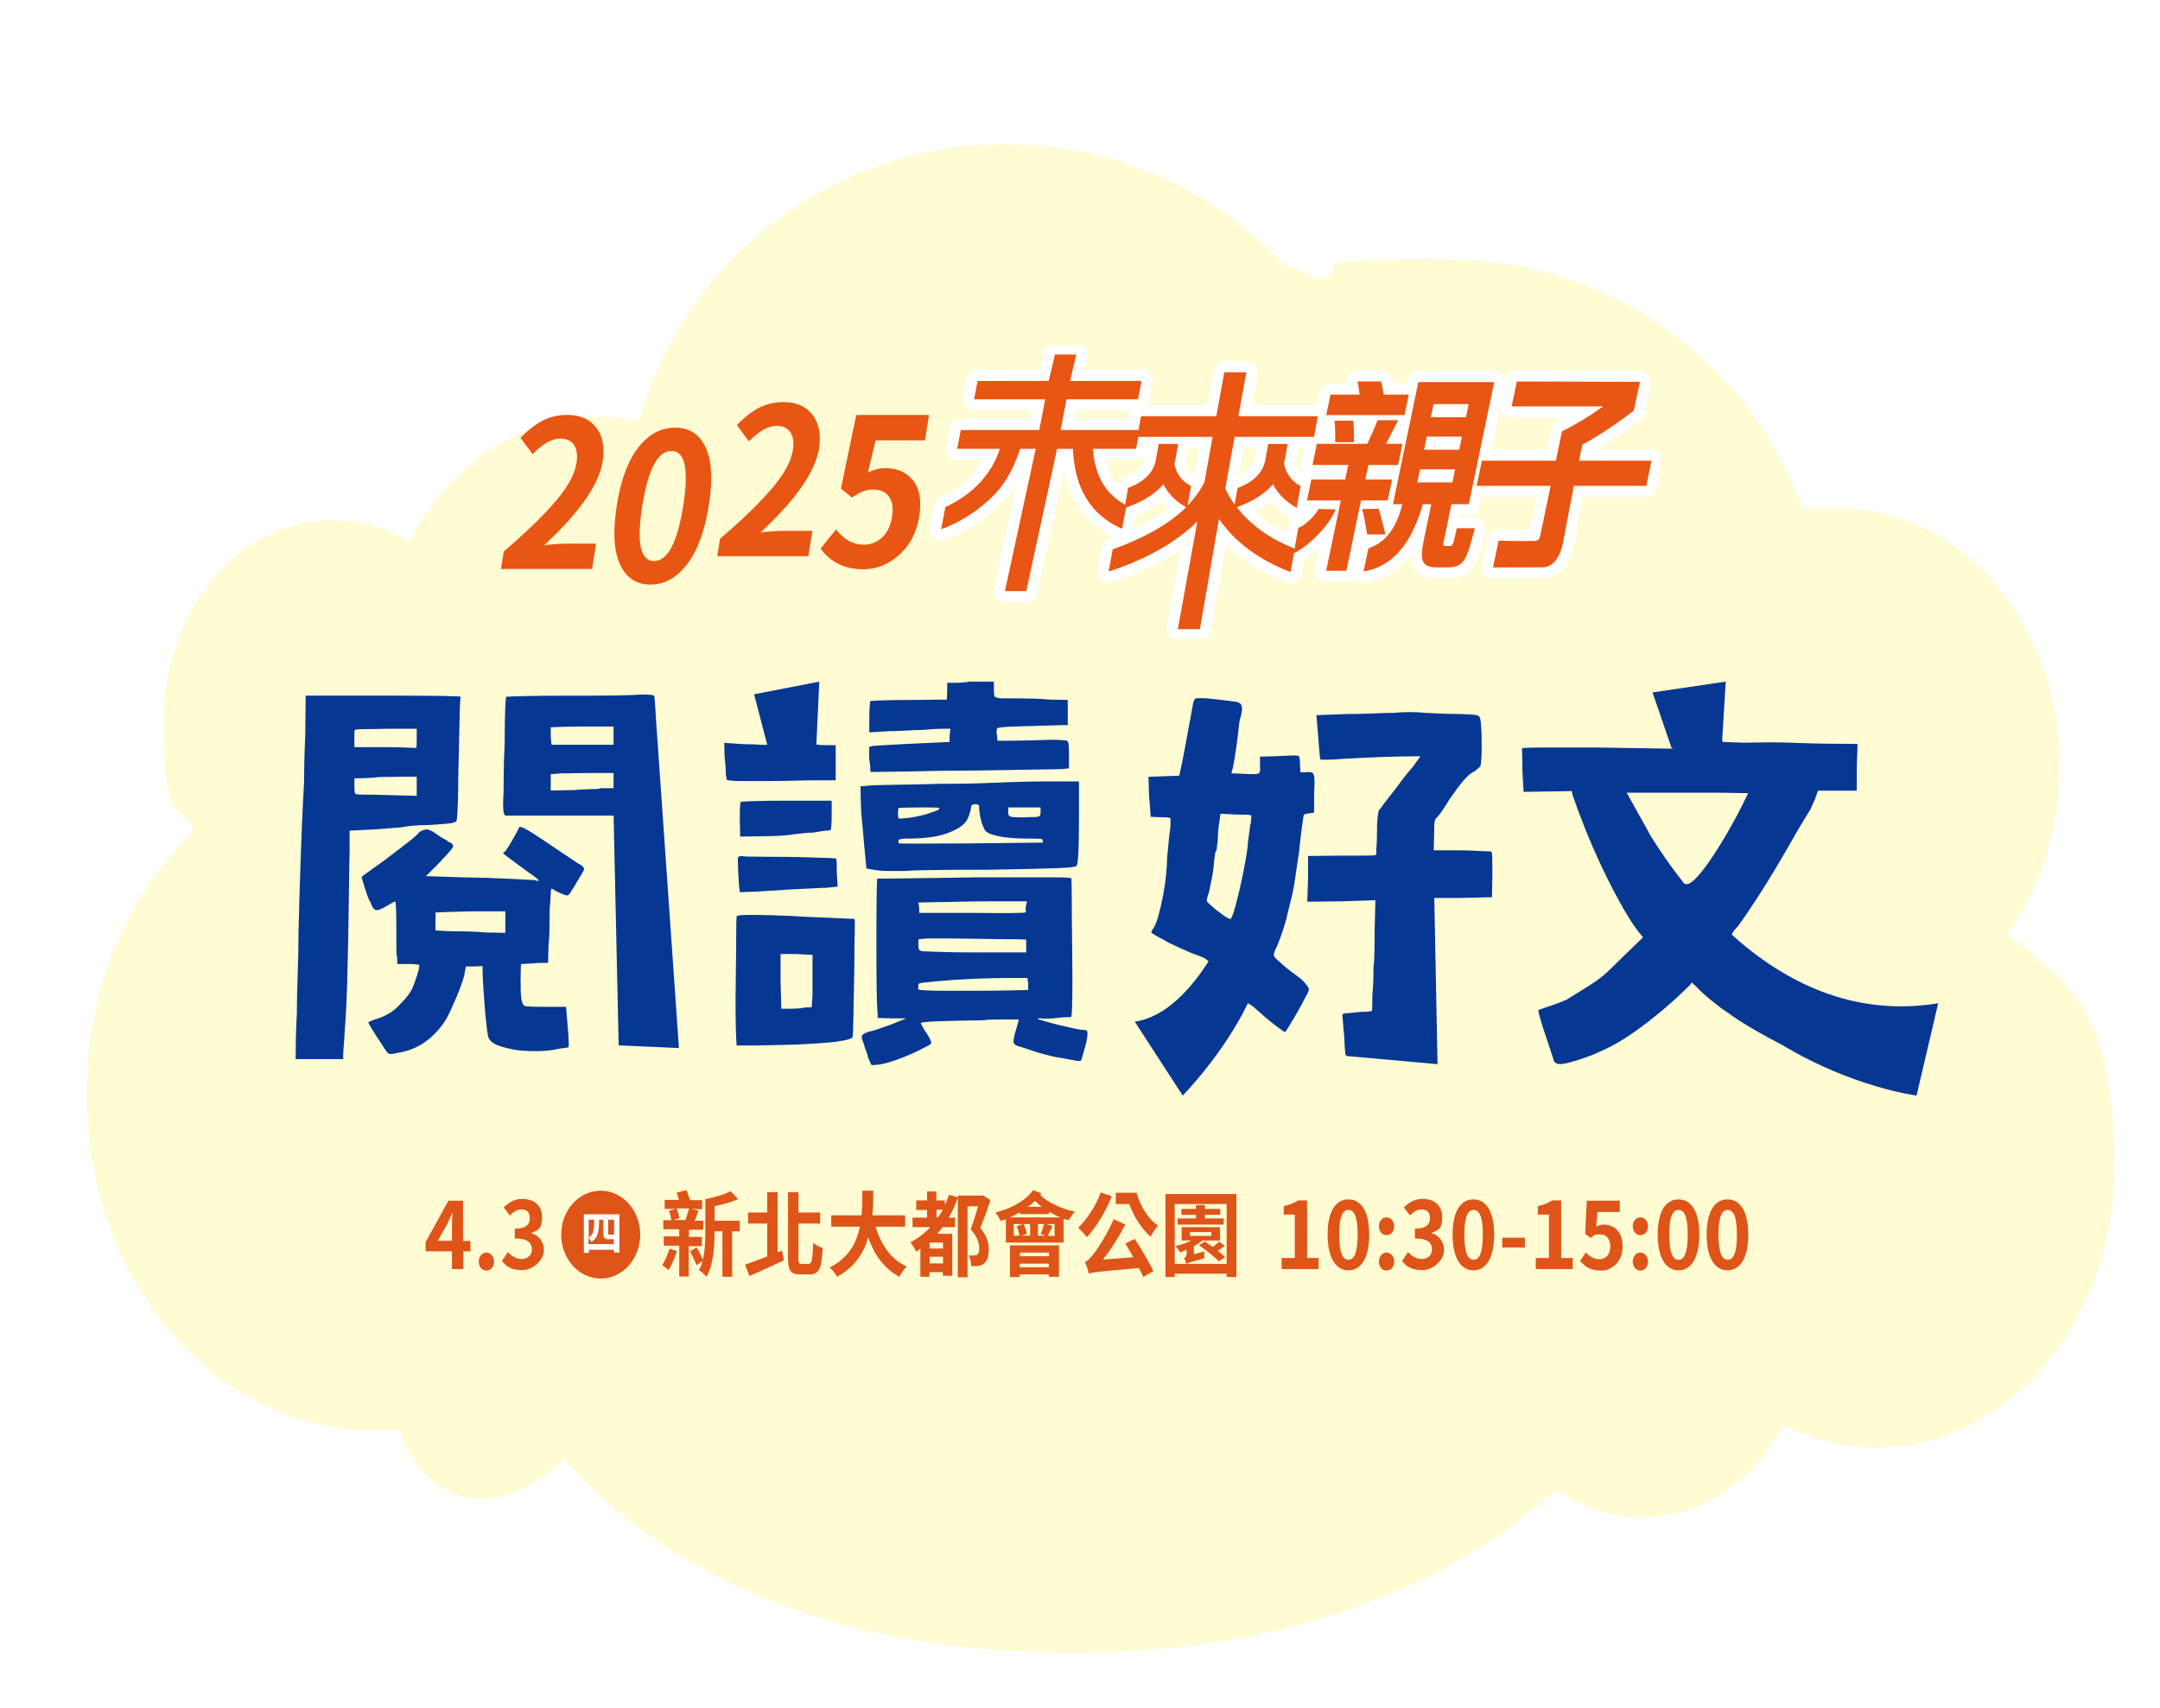 <svg width="789" height="624" viewBox="0 0 789 624" fill="none" xmlns="http://www.w3.org/2000/svg">
<g filter="url(#filter0_d_747_2828)">
<path d="M722.221 324.466C734.172 308.016 741.394 286.594 741.394 263.272C741.394 211.217 705.543 169.032 661.286 169.032C617.03 169.032 652.356 169.471 648.022 170.348C629.309 116.612 577.764 78.009 517.091 78.009C456.419 78.009 485.574 80.714 471.259 85.686C466.925 83.566 462.395 81.665 457.798 79.837C432.518 52.859 396.404 36.044 356.284 36.044C292.263 36.044 238.42 79.033 222.595 137.375C217.605 136.279 212.483 135.621 207.296 135.621C178.142 135.621 152.665 153.971 138.613 181.315C130.208 176.197 120.622 173.346 110.51 173.346C76.628 173.346 49.115 205.661 49.115 245.579C49.115 285.498 52.924 274.165 59.424 285.571V287.472C35.851 309.99 20.749 344.352 20.749 382.881C20.749 450.655 67.435 505.634 125.021 505.634C182.607 505.634 131.653 505.415 134.936 505.049C138.416 515.431 144.26 523.546 152.337 527.786C165.535 534.732 181.425 529.541 194.951 516.016C200.992 522.888 208.412 530.199 217.408 537.437C235.728 552.132 257.331 563.83 281.495 572.018C310.649 581.962 343.808 587.006 380.12 587.006C416.431 587.006 449.787 581.962 479.401 572.092C503.893 563.903 525.956 552.425 544.998 537.876C549.529 534.44 553.665 530.93 557.474 527.494C566.601 533.855 577.304 537.583 588.729 537.583C610.595 537.583 629.768 524.131 640.668 503.879C651.109 509.07 662.534 511.995 674.616 511.995C722.549 511.995 761.356 466.3 761.356 409.932C761.356 353.564 745.794 342.816 722.221 324.612V324.466Z" fill="#FFFBD2"/>
</g>
<path d="M171.922 457.112H169.222V463.59H165.087V457.112H155.469V453.732L163.822 438.618H169.137V453.357H171.837V457.112H171.922ZM165.087 453.263V448.194C165.087 446.785 165.172 444.438 165.256 443.03H165.172C164.666 444.345 163.991 445.753 163.4 447.067L159.941 453.263H165.172H165.087Z" fill="#DE5419"/>
<path d="M174.875 460.867C174.875 459.084 176.056 457.582 177.659 457.582C179.262 457.582 180.444 458.99 180.444 460.867C180.444 462.745 179.262 464.153 177.659 464.153C176.056 464.153 174.875 462.745 174.875 460.867Z" fill="#DE5419"/>
<path d="M183.396 460.586L185.506 457.394C186.856 458.802 188.459 459.928 190.484 459.928C192.509 459.928 194.281 458.708 194.281 456.455C194.281 454.202 193.015 452.418 188.037 452.418V448.851C192.171 448.851 193.521 447.255 193.521 445.002C193.521 442.749 192.424 441.904 190.484 441.81C188.881 441.81 187.531 442.655 186.265 444.063L183.987 441.059C185.928 439.181 188.121 437.961 190.737 437.961C195.124 437.961 197.993 440.308 197.993 444.626C197.993 448.945 196.643 449.32 194.196 450.353V450.541C196.727 451.292 198.668 453.451 198.668 456.737C198.668 460.022 195.04 463.965 190.737 463.965C186.434 463.965 184.746 462.463 183.228 460.492L183.396 460.586Z" fill="#DE5419"/>
<path d="M247.268 457.018C246.509 459.459 245.243 462.275 244.231 463.965C243.724 463.496 242.543 462.557 241.868 462.182C242.881 460.586 243.893 458.333 244.568 456.173L247.352 457.018H247.268ZM251.571 455.047V466.312H248.112V455.047H242.459V451.667H248.112V449.038H242.29V445.753H245.243C245.074 444.72 244.737 443.312 244.399 442.279L246.931 441.622H242.796V438.336H248.027C247.774 437.397 247.437 436.459 247.099 435.708L250.727 434.769C251.149 435.895 251.74 437.304 252.077 438.43H256.465V441.716H252.668L255.115 442.279C254.693 443.593 254.187 444.908 253.765 445.94H256.887V449.226H251.656V451.855H256.38V455.234H251.656L251.571 455.047ZM247.184 441.528C247.606 442.655 248.027 444.063 248.196 445.002L246.002 445.659H250.39C250.812 444.438 251.402 442.749 251.656 441.434H247.184V441.528ZM270.302 449.789H267.433V466.406H263.89V449.789H261.021V450.165C261.021 455.141 260.599 462.088 258.068 466.406C257.477 465.655 256.043 464.435 255.284 463.965C255.874 463.026 256.296 461.9 256.634 460.68L254.44 462.182C253.934 460.867 252.921 458.708 252.077 457.112L254.44 455.704C255.284 457.018 256.212 458.896 256.718 460.116C257.562 456.83 257.646 453.169 257.646 450.071V438.055C260.937 437.397 264.649 436.365 266.843 435.144L269.627 438.055C267.096 439.181 263.974 440.026 261.021 440.589V445.94H270.218V449.696L270.302 449.789Z" fill="#DE5419"/>
<path d="M285.658 456.83L286.333 460.398C282.03 462.463 277.389 464.528 273.761 466.124L272.158 461.994C274.268 461.243 277.136 460.21 280.258 458.99V446.973H273.255V442.936H280.258V435.52H284.055V457.488L285.742 456.83H285.658ZM295.53 461.618C296.627 461.618 296.795 460.022 297.049 454.014C297.892 454.765 299.495 455.61 300.508 455.892C300.17 462.933 299.327 465.561 295.867 465.561H292.239C288.864 465.561 287.852 464.153 287.852 459.459V435.52H291.649V442.936H299.58V446.973H291.649V459.553C291.649 461.337 291.817 461.712 292.83 461.712H295.53V461.618Z" fill="#DE5419"/>
<path d="M319.829 448.194C321.854 454.765 325.483 460.116 331.22 462.651C330.292 463.496 329.111 465.28 328.52 466.406C323.036 463.496 319.492 458.614 317.13 452.043C315.526 457.675 312.236 462.933 305.739 466.406C305.148 465.28 304.136 463.871 303.039 463.026C310.042 459.553 312.911 453.92 314.092 448.1H303.63V443.969H314.683C315.02 440.777 314.936 437.679 315.02 434.957H318.986C318.986 437.773 318.986 440.871 318.648 443.969H330.629V448.1H319.914L319.829 448.194Z" fill="#DE5419"/>
<path d="M361.763 438.524C360.666 441.81 359.316 445.565 358.05 448.569C360.666 451.573 361.172 454.296 361.172 456.455C361.172 458.614 360.666 460.68 359.485 461.524C358.978 461.994 358.219 462.276 357.375 462.463C356.7 462.557 355.688 462.557 354.76 462.463C354.76 461.337 354.422 459.647 353.832 458.614C354.591 458.614 355.182 458.708 355.772 458.614C356.194 458.614 356.7 458.52 356.953 458.333C357.544 457.957 357.713 457.112 357.713 456.079C357.713 454.202 357.038 451.761 354.591 449.132C355.435 446.692 356.532 443.312 357.291 440.683H353.41V466.594H349.866V437.585C348.938 440.12 347.925 442.561 346.575 444.814H348.854V448.288H344.297C343.622 449.132 343.032 449.977 342.357 450.728H347.841V466.031H344.382V464.716H339.488V466.406H336.197V456.173C335.691 456.549 335.185 456.924 334.679 457.206C334.257 456.361 333.244 454.671 332.569 453.826C335.269 452.418 337.716 450.541 339.825 448.288H333.329V444.814H338.644V441.998H334.679V438.524H338.644V435.238H342.019V438.524H345.141V440.214C345.732 438.993 346.154 437.773 346.66 436.459L349.866 437.398V436.74H359.147C359.147 436.646 361.763 438.43 361.763 438.43V438.524ZM344.466 453.92H339.572V456.079H344.466V453.92ZM344.466 461.524V459.084H339.572V461.524H344.466ZM342.694 444.72C343.285 443.875 343.791 442.936 344.382 441.904H342.104V444.72H342.694Z" fill="#DE5419"/>
<path d="M380.41 435.895C380.241 436.083 380.072 436.365 379.988 436.553C382.772 439.275 387.75 441.622 392.644 442.655C391.884 443.406 390.872 444.814 390.366 445.753C389.775 445.565 389.1 445.377 388.509 445.189V453.92H367.416V445.377C366.741 445.659 366.15 445.847 365.56 446.034C365.222 445.283 364.21 443.687 363.619 442.936C369.188 441.528 374.588 438.712 377.372 434.769L380.578 435.989L380.41 435.895ZM387.328 444.72C385.894 444.157 384.544 443.406 383.194 442.655V443.5H372.563V442.842C371.382 443.5 370.2 444.157 368.85 444.72H387.328ZM368.935 454.953H386.822V466.406H383.11V465.561H372.478V466.5H368.935V454.953ZM372.394 451.385C372.225 450.353 371.888 448.945 371.382 447.912L373.744 447.161H370.285V451.385H372.394ZM372.563 457.581V458.896H383.194V457.581H372.563ZM383.11 462.933V461.618H372.478V462.933H383.11ZM376.275 447.161H373.913C374.419 448.287 374.925 449.789 375.094 450.728L373.153 451.385H376.275V447.161ZM380.578 440.871C379.65 440.12 378.806 439.463 378.047 438.712C377.288 439.463 376.36 440.214 375.432 440.871H380.578ZM379.144 447.161V451.385H382.013L380.156 450.822C380.578 449.789 381.085 448.287 381.338 447.161H379.144ZM385.219 447.161H382.097L384.46 447.818C383.869 449.132 383.278 450.447 382.772 451.479H385.219V447.255V447.161Z" fill="#DE5419"/>
<path d="M406.059 437.116C403.866 442.655 400.322 448.381 397.031 451.949C396.356 451.104 394.753 449.32 393.825 448.475C397.031 445.471 400.238 440.589 402.094 435.614L406.144 437.022L406.059 437.116ZM414.581 452.7C417.028 456.455 419.812 461.243 421.331 464.341L417.619 466.5C417.197 465.561 416.691 464.435 416.016 463.214C401.334 464.529 399.225 464.716 397.791 465.28C397.538 464.435 396.863 462.182 396.272 460.961C397.285 460.68 398.128 459.741 399.31 458.239C400.575 456.831 404.372 451.01 406.819 445.377L411.037 447.349C408.675 451.949 405.806 456.455 402.853 460.116L413.991 459.271C412.978 457.582 412.05 455.798 411.037 454.296L414.581 452.512V452.7ZM415.172 435.708C416.437 440.402 419.222 445.189 423.019 447.724C422.175 448.569 420.909 450.541 420.319 451.761C416.859 448.851 414.159 444.251 412.472 439.838H407.578V435.708H415.256H415.172Z" fill="#DE5419"/>
<path d="M451.622 436.177V466.5H448.078V465.28H429.094V466.5H425.719V436.177H451.622ZM448.078 461.712V439.838H429.094V461.712H448.078ZM439.894 457.206C439.809 457.957 439.894 459.084 439.894 459.647C434.747 461.055 433.819 461.431 433.312 461.712C433.228 461.149 432.806 460.022 432.469 459.647C432.891 459.365 433.481 459.084 433.481 457.769V456.549C432.637 456.924 431.878 457.206 431.119 457.488C430.781 456.924 429.937 455.798 429.347 455.235C431.287 454.765 433.397 454.108 435.084 453.169H431.625V448.287H445.631V453.169H439.134C438.29 453.92 437.194 454.671 436.097 455.235V458.145L439.894 457.206ZM446.981 447.349H430.106V445.096H436.856V443.781H431.541V441.622H436.856V440.214H440.147V441.622H445.715V443.781H440.147V445.096H446.981V447.349ZM434.662 451.479H442.509V450.071H434.662V451.479ZM447.319 455.141C446.559 455.798 445.631 456.361 444.787 456.924C445.884 457.769 446.812 458.52 447.487 459.271L445.209 460.773C443.69 459.177 440.484 456.643 437.953 454.859L440.147 453.545C440.99 454.108 442.003 454.859 443.015 455.516C443.859 454.859 444.787 454.202 445.294 453.545L447.403 455.141H447.319Z" fill="#DE5419"/>
<path d="M468.159 459.553H472.969V443.687H468.919V440.589C471.197 440.12 472.715 439.463 474.15 438.524H477.44V459.553H481.659V463.59H468.159V459.553Z" fill="#DE5419"/>
<path d="M484.949 451.01C484.949 442.373 487.987 438.148 492.543 438.148C497.099 438.148 500.137 442.373 500.137 451.01C500.137 459.647 497.099 464.059 492.543 464.059C487.987 464.059 484.949 459.553 484.949 451.01ZM495.918 451.01C495.918 443.969 494.483 441.997 492.543 441.997C490.602 441.997 489.168 444.063 489.168 451.01C489.168 457.957 490.602 460.21 492.543 460.21C494.483 460.21 495.918 458.051 495.918 451.01Z" fill="#DE5419"/>
<path d="M503.681 448.006C503.681 446.128 504.862 444.72 506.465 444.72C508.068 444.72 509.249 446.128 509.249 448.006C509.249 449.883 508.068 451.198 506.465 451.198C504.862 451.198 503.681 449.789 503.681 448.006ZM503.681 460.867C503.681 459.084 504.862 457.581 506.465 457.581C508.068 457.581 509.249 458.99 509.249 460.867C509.249 462.745 508.068 464.153 506.465 464.153C504.862 464.153 503.681 462.745 503.681 460.867Z" fill="#DE5419"/>
<path d="M512.202 460.586L514.311 457.394C515.661 458.802 517.264 459.928 519.289 459.928C521.314 459.928 523.086 458.708 523.086 456.455C523.086 454.202 521.821 452.418 516.843 452.418V448.851C520.977 448.851 522.327 447.255 522.327 445.002C522.327 442.749 521.23 441.904 519.289 441.81C517.686 441.81 516.336 442.655 515.071 444.063L512.793 441.059C514.733 439.181 516.927 437.961 519.543 437.961C523.93 437.961 526.799 440.308 526.799 444.626C526.799 448.945 525.449 449.32 523.002 450.353V450.541C525.533 451.292 527.474 453.451 527.474 456.737C527.474 460.022 523.846 463.965 519.543 463.965C515.239 463.965 513.552 462.463 512.033 460.492L512.202 460.586Z" fill="#DE5419"/>
<path d="M530.596 451.01C530.596 442.373 533.633 438.148 538.189 438.148C542.746 438.148 545.783 442.373 545.783 451.01C545.783 459.647 542.746 464.059 538.189 464.059C533.633 464.059 530.596 459.553 530.596 451.01ZM541.649 451.01C541.649 443.969 540.214 441.997 538.274 441.997C536.333 441.997 534.899 444.063 534.899 451.01C534.899 457.957 536.333 460.21 538.274 460.21C540.214 460.21 541.649 458.051 541.649 451.01Z" fill="#DE5419"/>
<path d="M548.736 452.136H557.005V455.704H548.736V452.136Z" fill="#DE5419"/>
<path d="M560.971 459.553H565.78V443.687H561.73V440.589C564.008 440.12 565.527 439.463 566.961 438.524H570.252V459.553H574.471V463.59H560.971V459.553Z" fill="#DE5419"/>
<path d="M577.17 460.68L579.279 457.488C580.545 458.896 582.148 460.022 584.257 460.022C586.367 460.022 588.223 458.333 588.223 455.422C588.223 452.512 586.704 450.916 584.426 450.916C582.148 450.916 582.317 451.292 581.051 452.23L579.026 450.728L579.617 438.618H591.682V442.749H583.498L583.076 448.1C583.92 447.63 584.764 447.349 585.776 447.349C589.573 447.349 592.695 449.883 592.695 455.328C592.695 460.773 588.982 464.153 584.848 464.153C580.714 464.153 578.942 462.557 577.254 460.773L577.17 460.68Z" fill="#DE5419"/>
<path d="M596.407 448.006C596.407 446.128 597.588 444.72 599.192 444.72C600.795 444.72 601.976 446.128 601.976 448.006C601.976 449.883 600.795 451.198 599.192 451.198C597.588 451.198 596.407 449.789 596.407 448.006ZM596.407 460.867C596.407 459.084 597.588 457.581 599.192 457.581C600.795 457.581 601.976 458.99 601.976 460.867C601.976 462.745 600.795 464.153 599.192 464.153C597.588 464.153 596.407 462.745 596.407 460.867Z" fill="#DE5419"/>
<path d="M605.52 451.01C605.52 442.373 608.557 438.148 613.113 438.148C617.669 438.148 620.707 442.373 620.707 451.01C620.707 459.647 617.669 464.059 613.113 464.059C608.557 464.059 605.52 459.553 605.52 451.01ZM616.488 451.01C616.488 443.969 615.054 441.997 613.113 441.997C611.173 441.997 609.738 444.063 609.738 451.01C609.738 457.957 611.173 460.21 613.113 460.21C615.054 460.21 616.488 458.051 616.488 451.01Z" fill="#DE5419"/>
<path d="M623.407 451.01C623.407 442.373 626.445 438.148 631.001 438.148C635.557 438.148 638.595 442.373 638.595 451.01C638.595 459.647 635.557 464.059 631.001 464.059C626.445 464.059 623.407 459.553 623.407 451.01ZM634.46 451.01C634.46 443.969 633.026 441.997 631.085 441.997C629.145 441.997 627.71 444.063 627.71 451.01C627.71 457.957 629.145 460.21 631.085 460.21C633.026 460.21 634.46 458.051 634.46 451.01Z" fill="#DE5419"/>
<path d="M219.424 467.063C227.392 467.063 233.852 459.876 233.852 451.01C233.852 442.144 227.392 434.957 219.424 434.957C211.456 434.957 204.996 442.144 204.996 451.01C204.996 459.876 211.456 467.063 219.424 467.063Z" fill="#DE5419"/>
<path d="M226.258 443.594V457.582H224.318V456.549H215.121V457.675H213.265V443.594H226.343H226.258ZM224.233 454.577V452.7C223.98 452.7 223.727 452.7 223.474 452.7H222.124C220.69 452.7 220.352 451.855 220.352 450.071V445.565H218.833C218.833 449.79 218.411 452.324 215.965 453.732C215.796 453.263 215.29 452.512 214.952 452.137V454.484H224.149L224.233 454.577ZM215.037 445.565V452.137C216.893 450.916 217.061 449.039 217.061 445.565H215.037ZM224.233 445.565H222.124V450.165C222.124 450.728 222.124 451.01 222.461 451.01H223.474C223.727 451.01 224.065 451.01 224.318 451.01V445.659L224.233 445.565Z" fill="white"/>
<g clip-path="url(#clip0_747_2828)">
<path d="M182.988 207.832L183.996 201.485C192.33 194.322 198.687 188.148 203.065 182.98C207.444 177.803 209.948 173.203 210.585 169.172C211.037 166.337 210.733 164.136 209.688 162.57C208.636 161.003 206.932 160.22 204.562 160.22C201.613 160.22 198.272 162.108 194.538 165.892L190.115 159.924C192.99 157.039 195.738 154.92 198.368 153.576C200.998 152.233 203.939 151.565 207.207 151.565C211.903 151.565 215.437 153.123 217.801 156.231C220.171 159.338 220.949 163.46 220.134 168.587C218.801 176.995 211.681 187.2 198.783 199.185C202.154 198.79 204.895 198.592 206.992 198.592H217.727L216.26 207.849H182.988V207.832Z" fill="#E95513"/>
<path d="M251.02 206.077C247.235 211.056 242.752 213.537 237.559 213.537C232.366 213.537 228.662 211.047 226.432 206.077C224.202 201.098 223.824 193.959 225.298 184.653C226.772 175.347 229.388 168.282 233.151 163.46C236.915 158.638 241.397 156.223 246.605 156.223C251.813 156.223 255.532 158.638 257.769 163.46C259.999 168.282 260.377 175.355 258.903 184.653C257.429 193.951 254.799 201.098 251.013 206.077H251.02ZM234.596 184.843C232.469 198.254 233.899 204.956 238.885 204.956C243.871 204.956 247.427 198.254 249.553 184.843C251.68 171.431 250.25 164.729 245.264 164.729C240.278 164.729 236.722 171.431 234.596 184.843Z" fill="#E95513"/>
<path d="M262.007 203.167L263.014 196.82C271.349 189.656 277.705 183.482 282.084 178.314C286.462 173.137 288.966 168.538 289.603 164.507C290.055 161.671 289.751 159.47 288.707 157.904C287.655 156.338 285.951 155.555 283.58 155.555C280.632 155.555 277.29 157.443 273.557 161.226L269.134 155.258C272.008 152.373 274.757 150.255 277.387 148.911C280.017 147.567 282.958 146.9 286.225 146.9C290.922 146.9 294.456 148.458 296.819 151.565C299.19 154.673 299.968 158.794 299.153 163.922C297.819 172.33 290.7 182.534 277.802 194.52C281.172 194.124 283.914 193.926 286.01 193.926H296.745L295.278 203.183H262.007V203.167Z" fill="#E95513"/>
<path d="M315.303 207.948C308.635 207.948 303.45 205.434 299.73 200.405L305.405 193.39C308.258 197.125 311.606 198.988 315.451 198.988C318.089 198.988 320.356 198.089 322.252 196.3C324.149 194.512 325.341 192.022 325.853 188.84C326.356 185.658 325.986 183.194 324.741 181.455C323.497 179.715 321.6 178.841 319.052 178.841C317.622 178.841 316.37 179.056 315.296 179.476C314.221 179.897 312.836 180.655 311.147 181.751L307.176 178.471L312.777 151.598H339.343L337.877 160.855H319.83L317.037 172.577C319.215 171.53 321.289 171.011 323.252 171.011C327.683 171.011 331.098 172.503 333.513 175.487C335.928 178.471 336.669 182.872 335.743 188.7C334.817 194.52 332.394 199.185 328.46 202.697C324.527 206.208 320.148 207.956 315.318 207.956L315.303 207.948Z" fill="#E95513"/>
<path d="M391.906 163.963C392.499 178.487 398.522 188.164 409.849 193.201L411.487 184.612C403.945 180.754 399.892 173.871 399.203 163.955H414.969L416.28 157.08H387.431L389.572 145.878H415.687L416.984 139.151H390.869L393.151 129.507H385.35L383.068 139.151H357.109L355.82 145.878H381.786L379.638 157.08H350.952L349.641 163.955H365.228C362.154 173.278 355.575 180.391 345.314 185.263L343.773 193.341C350.426 190.901 356.538 187.134 362.05 181.867C366.532 177.721 370.073 171.794 372.622 163.955H378.326L367.08 215.935H374.874L386.128 163.955H391.921L391.906 163.963Z" fill="#E95513" stroke="white" stroke-width="8.26" stroke-linecap="round" stroke-linejoin="round"/>
<path d="M471.414 208.978L472.962 200.389C463.864 196.886 456.797 191.816 451.766 185.271C457.545 183.243 461.968 180.441 464.99 176.929C466.887 180.507 469.799 183.416 473.644 185.502L475.081 177.556C471.799 175.833 469.761 173.03 468.991 169.288C469.073 168.81 469.25 168.348 469.332 167.87L470.347 162.182H463.257L462.175 168.183C461.271 172.7 457.886 176.055 452.078 178.256L451.003 184.257C449.714 182.534 448.529 180.663 447.558 178.561L450.974 159.594H480L481.356 152.043H452.344L455.263 136.019H447.195L444.299 152.043H416.791L415.428 159.594H442.943L439.95 176.146C438.439 179.179 436.335 182.056 433.786 184.711L435.075 177.547C431.719 175.825 429.719 173.162 428.963 169.444C429.052 168.966 429.222 168.414 429.326 167.862L430.356 162.174H423.251L422.177 168.175C421.281 172.692 417.895 176.047 412.079 178.248L410.738 185.65C417.043 183.474 421.77 180.589 424.992 176.921C426.748 180.432 429.519 183.235 433.29 185.263C427.267 191.264 418.28 196.407 406.434 200.694L404.975 208.805C418.784 204.28 429.608 198.114 437.364 190.481L430.237 229.85H438.29L445.254 189.549C451.196 198.196 460.16 204.675 471.414 208.962" fill="#E95513"/>
<path d="M471.414 208.978L472.962 200.389C463.864 196.886 456.797 191.816 451.766 185.271C457.545 183.243 461.968 180.441 464.99 176.929C466.887 180.507 469.799 183.416 473.644 185.502L475.081 177.556C471.799 175.833 469.761 173.03 468.991 169.288C469.073 168.81 469.25 168.348 469.332 167.87L470.347 162.182H463.257L462.175 168.183C461.271 172.7 457.886 176.055 452.078 178.256L451.003 184.257C449.714 182.534 448.529 180.663 447.558 178.561L450.974 159.594H480L481.356 152.043H452.344L455.263 136.019H447.195L444.299 152.043H416.791L415.428 159.594H442.943L439.95 176.146C438.439 179.179 436.335 182.056 433.786 184.711L435.075 177.547C431.719 175.825 429.719 173.162 428.963 169.444C429.052 168.966 429.222 168.414 429.326 167.862L430.356 162.174H423.251L422.177 168.175C421.281 172.692 417.895 176.047 412.079 178.248L410.738 185.65C417.043 183.474 421.77 180.589 424.992 176.921C426.748 180.432 429.519 183.235 433.29 185.263C427.267 191.264 418.28 196.407 406.434 200.694L404.975 208.805C418.784 204.28 429.608 198.114 437.364 190.481L430.237 229.85H438.29L445.254 189.549C451.196 198.196 460.16 204.675 471.414 208.962" stroke="white" stroke-width="8.26" stroke-linecap="round" stroke-linejoin="round"/>
<path d="M576.784 168.299L578.006 162.43C584.251 159.05 590.889 154.59 596.772 149.982L599.046 139.481L554.069 139.357L552.18 148.466H585.629C580.977 151.788 575.339 155.258 570.561 157.574L568.331 168.299H541.297L539.386 177.481H566.412L562.589 195.847C562.315 197.158 561.759 197.545 560.241 197.619C558.996 197.685 551.536 197.693 547.417 197.504L545.372 207.288C551.728 207.288 563.204 207.247 563.389 207.247C567.323 207.247 569.879 203.422 570.864 198.641L574.872 177.481H601.357L603.269 168.299H576.784Z" fill="#E95513" stroke="white" stroke-width="8.26" stroke-linecap="round" stroke-linejoin="round"/>
<path d="M514.605 144.147H505.456C505.233 142.605 504.878 140.924 504.515 139.349H496.232L495.921 139.44C496.18 140.825 496.44 142.531 496.647 144.147H486.001L484.445 151.631H513.042L514.598 144.147H514.605Z" fill="#E95513" stroke="white" stroke-width="8.26" stroke-linecap="round" stroke-linejoin="round"/>
<path d="M481.607 185.922C481.067 187.571 476.496 192.377 474.28 192.748C474.28 192.748 472.532 202.071 472.591 202.071C477.125 200.076 485.089 192.871 487.882 186.095L481.607 185.922Z" fill="#E95513" stroke="white" stroke-width="8.26" stroke-linecap="round" stroke-linejoin="round"/>
<path d="M505.982 195.229C505.47 192.451 504.522 189.055 503.641 185.84L497.551 185.988C498.269 188.28 498.914 192.327 499.388 195.229H505.982Z" fill="#E95513" stroke="white" stroke-width="8.26" stroke-linecap="round" stroke-linejoin="round"/>
<path d="M517.702 176.237L518.694 171.456H531.526L530.533 176.237H517.702ZM521.184 159.495H534.015L533.022 164.284H520.191L521.184 159.495ZM523.658 147.609H536.489L535.497 152.39H522.665L523.658 147.609ZM532.133 192.962C530.985 197.751 530.903 199.466 529.659 199.466H527.888C527.14 199.466 527.051 199.235 527.466 197.224L530.177 184.183H536.526L545.802 139.58H518.087L508.811 184.183H512.293C510.249 191.462 507.47 197.57 499.825 200.372L498.084 208.78C510.449 206.695 516.457 195.666 519.731 184.183H522.806L520.08 197.306C518.539 204.717 519.235 207.264 524.969 207.264H528.925C535.178 207.264 535.904 203.521 538.742 192.962H532.133Z" fill="#E95513" stroke="white" stroke-width="8.26" stroke-linecap="round" stroke-linejoin="round"/>
<path d="M503.811 151.796L503.796 151.788V151.796H503.811Z" fill="#E95513" stroke="white" stroke-width="8.26" stroke-linecap="round" stroke-linejoin="round"/>
<path d="M510.715 153.511H503.173C502.114 156.297 500.684 159.528 499.462 162.133H481.029L479.429 169.848H492.468L491.364 175.174H479.007L477.414 182.815H489.771L484.422 208.517H491.794L497.143 182.815H506.907L508.492 175.174H498.728L499.839 169.848H510.693L512.3 162.133H506.292C507.641 159.536 509.137 156.561 510.722 153.511" fill="#E95513"/>
<path d="M510.715 153.511H503.173C502.114 156.297 500.684 159.528 499.462 162.133H481.029L479.429 169.848H492.468L491.364 175.174H479.007L477.414 182.815H489.771L484.422 208.517H491.794L497.143 182.815H506.907L508.492 175.174H498.728L499.839 169.848H510.693L512.3 162.133H506.292C507.641 159.536 509.137 156.561 510.722 153.511" stroke="white" stroke-width="8.26" stroke-linecap="round" stroke-linejoin="round"/>
<path d="M494.52 161.548C494.609 159.792 494.572 155.942 494.335 153.684H487.638L487.482 153.717C487.705 155.654 487.771 159.462 487.712 161.548H494.513H494.52Z" fill="#E95513" stroke="white" stroke-width="8.26" stroke-linecap="round" stroke-linejoin="round"/>
<path d="M391.906 163.963C392.499 178.487 398.522 188.164 409.849 193.201L411.487 184.612C403.945 180.754 399.892 173.871 399.203 163.955H414.969L416.28 157.08H387.431L389.572 145.878H415.687L416.984 139.151H390.869L393.151 129.507H385.35L383.068 139.151H357.109L355.82 145.878H381.786L379.638 157.08H350.952L349.641 163.955H365.228C362.154 173.278 355.575 180.391 345.314 185.263L343.773 193.341C350.426 190.901 356.538 187.134 362.05 181.867C366.532 177.721 370.073 171.794 372.622 163.955H378.326L367.08 215.935H374.874L386.128 163.955H391.921L391.906 163.963Z" fill="#E95513"/>
<path d="M471.414 208.978L472.962 200.389C463.864 196.886 456.797 191.816 451.766 185.271C457.545 183.243 461.968 180.441 464.99 176.929C466.887 180.507 469.799 183.416 473.644 185.502L475.081 177.556C471.799 175.833 469.761 173.03 468.991 169.288C469.073 168.81 469.25 168.348 469.332 167.87L470.347 162.182H463.257L462.175 168.183C461.271 172.7 457.886 176.055 452.078 178.256L451.003 184.257C449.714 182.534 448.529 180.663 447.558 178.561L450.974 159.594H480L481.356 152.043H452.344L455.263 136.019H447.195L444.299 152.043H416.791L415.428 159.594H442.943L439.95 176.146C438.439 179.179 436.335 182.056 433.786 184.711L435.075 177.547C431.719 175.825 429.719 173.162 428.963 169.444C429.052 168.966 429.222 168.414 429.326 167.862L430.356 162.174H423.251L422.177 168.175C421.281 172.692 417.895 176.047 412.079 178.248L410.738 185.65C417.043 183.474 421.77 180.589 424.992 176.921C426.748 180.432 429.519 183.235 433.29 185.263C427.267 191.264 418.28 196.407 406.434 200.694L404.975 208.805C418.784 204.28 429.608 198.114 437.364 190.481L430.237 229.85H438.29L445.254 189.549C451.196 198.196 460.16 204.675 471.414 208.962" fill="#E95513"/>
<path d="M576.784 168.299L578.006 162.43C584.251 159.05 590.889 154.59 596.772 149.982L599.046 139.481L554.069 139.357L552.18 148.466H585.629C580.977 151.788 575.339 155.258 570.561 157.574L568.331 168.299H541.297L539.386 177.481H566.412L562.589 195.847C562.315 197.158 561.759 197.545 560.241 197.619C558.996 197.685 551.536 197.693 547.417 197.504L545.372 207.288C551.728 207.288 563.204 207.247 563.389 207.247C567.323 207.247 569.879 203.422 570.864 198.641L574.872 177.481H601.357L603.269 168.299H576.784Z" fill="#E95513"/>
<path d="M514.605 144.147H505.456C505.233 142.605 504.878 140.924 504.515 139.349H496.232L495.921 139.44C496.18 140.825 496.44 142.531 496.647 144.147H486.001L484.445 151.631H513.042L514.598 144.147H514.605Z" fill="#E95513"/>
<path d="M481.607 185.922C481.067 187.571 476.496 192.377 474.28 192.748C474.28 192.748 472.532 202.071 472.591 202.071C477.125 200.076 485.089 192.871 487.882 186.095L481.607 185.922Z" fill="#E95513"/>
<path d="M505.982 195.229C505.47 192.451 504.522 189.055 503.641 185.84L497.551 185.988C498.269 188.28 498.914 192.327 499.388 195.229H505.982Z" fill="#E95513"/>
<path d="M517.702 176.237L518.694 171.456H531.526L530.533 176.237H517.702ZM521.184 159.495H534.015L533.022 164.284H520.191L521.184 159.495ZM523.658 147.609H536.489L535.497 152.39H522.665L523.658 147.609ZM532.133 192.962C530.985 197.751 530.903 199.466 529.659 199.466H527.888C527.14 199.466 527.051 199.235 527.466 197.224L530.177 184.183H536.526L545.802 139.58H518.087L508.811 184.183H512.293C510.249 191.462 507.47 197.57 499.825 200.372L498.084 208.78C510.449 206.695 516.457 195.666 519.731 184.183H522.806L520.08 197.306C518.539 204.717 519.235 207.264 524.969 207.264H528.925C535.178 207.264 535.904 203.521 538.742 192.962H532.133Z" fill="#E95513"/>
<path d="M503.811 151.796L503.796 151.788V151.796H503.811Z" fill="#E95513"/>
<path d="M510.715 153.511H503.173C502.114 156.297 500.684 159.528 499.462 162.133H481.029L479.429 169.848H492.468L491.364 175.174H479.007L477.414 182.815H489.771L484.422 208.517H491.794L497.143 182.815H506.907L508.492 175.174H498.728L499.839 169.848H510.693L512.3 162.133H506.292C507.641 159.536 509.137 156.561 510.722 153.511" fill="#E95513"/>
<path d="M494.52 161.548C494.609 159.792 494.572 155.942 494.335 153.684H487.638L487.482 153.717C487.705 155.654 487.771 159.462 487.712 161.548H494.513H494.52Z" fill="#E95513"/>
</g>
<path d="M239.353 258.45C239.21 256.043 239.098 254.693 239.008 254.415C239.008 254.138 238.663 253.95 237.965 253.86C237.268 253.77 235.858 253.718 233.721 253.718C232.978 253.808 231.771 253.883 230.106 253.928C228.433 253.973 226.423 254.018 224.053 254.07C221.691 254.115 219.043 254.138 216.126 254.138H207.013C200.893 254.138 195.749 254.183 191.579 254.28C187.409 254.37 185.181 254.468 184.904 254.558C184.814 254.558 184.694 255.878 184.559 258.525C184.424 261.172 184.349 265.545 184.349 271.665C184.161 275.19 184.049 278.617 184.004 281.955C183.959 285.292 183.936 287.842 183.936 289.605C183.749 292.665 183.726 294.817 183.869 296.069C184.011 297.322 184.311 297.944 184.776 297.944H224.136L225.988 381.876L248 382.873L239.555 261.84C239.488 260.602 239.428 259.47 239.368 258.45H239.353ZM224.121 287.94H219.876C219.268 287.94 218.833 288.03 218.556 288.217C218.278 288.217 217.258 288.24 215.496 288.285C213.733 288.33 211.738 288.45 209.518 288.63L201.171 288.772V282.795L205.206 282.517C206.316 282.517 207.936 282.495 210.073 282.45C212.203 282.405 214.386 282.382 216.613 282.382H224.121V287.947V287.94ZM224.121 272.077H201.448L201.171 269.017V265.68C201.358 265.68 202.513 265.635 204.651 265.537C206.781 265.447 209.473 265.395 212.721 265.395H224.128V272.07L224.121 272.077Z" fill="#053793"/>
<path d="M210.876 315.247C210.194 314.759 208.859 313.859 206.864 312.547C204.869 311.234 202.799 309.847 200.661 308.392C198.231 306.742 196.281 305.452 194.826 304.522C193.364 303.599 192.246 302.939 191.474 302.549C190.694 302.159 190.161 302.017 189.869 302.114C189.576 302.212 189.434 302.407 189.434 302.699C189.239 303.089 188.946 303.644 188.556 304.379C188.166 305.107 187.731 305.887 187.244 306.712C186.756 307.537 186.299 308.317 185.856 309.044C185.414 309.772 185.099 310.282 184.911 310.574L183.741 311.744L186.809 314.077C187.881 314.857 188.999 315.682 190.161 316.559C191.331 317.437 192.396 318.217 193.371 318.892C194.249 319.477 195.021 320.039 195.704 320.572C196.386 321.104 196.724 321.427 196.724 321.517C196.724 321.907 196.289 321.907 195.411 321.517C193.664 321.419 190.469 321.247 185.856 321.007C181.236 320.767 175.664 320.594 169.147 320.497L155.579 320.062L160.394 315.247C161.654 313.882 162.779 312.674 163.747 311.602C164.714 310.529 165.254 309.854 165.352 309.562C165.742 309.172 165.547 308.639 164.767 307.957C164.572 307.762 164.332 307.664 164.039 307.664C163.942 307.567 163.867 307.522 163.822 307.522C163.777 307.522 163.702 307.477 163.604 307.379C163.507 307.184 163.117 306.922 162.434 306.577C161.752 306.239 160.972 305.774 160.102 305.189C159.127 304.409 158.279 303.854 157.552 303.509C156.824 303.172 156.314 302.999 156.022 302.999C155.437 302.999 154.807 303.142 154.124 303.434C153.442 303.727 152.909 304.162 152.519 304.747C152.032 305.234 151.282 305.894 150.254 306.719C149.234 307.544 147.892 308.594 146.242 309.854C144.584 311.122 143.054 312.284 141.644 313.357C140.234 314.429 138.892 315.397 137.632 316.274C136.169 317.347 134.879 318.269 133.762 319.049C132.645 319.829 132.082 320.317 132.082 320.512C132.18 320.804 132.352 321.367 132.592 322.192C132.832 323.017 133.102 323.894 133.395 324.817C133.687 325.739 134.002 326.662 134.34 327.592C134.677 328.514 135.044 329.272 135.434 329.857C136.019 331.604 136.747 332.481 137.624 332.481C138.404 332.481 139.567 331.994 141.127 331.019C142.004 330.532 142.732 330.119 143.317 329.782C143.902 329.444 144.239 329.272 144.337 329.272C144.629 329.272 144.772 332.534 144.772 339.051V346.199C144.772 348.149 144.869 349.214 145.064 349.409V351.156L145.207 352.176H150.607C151.094 352.176 151.529 352.229 151.919 352.319C152.504 352.319 152.887 352.371 153.089 352.461C153.187 352.656 153.164 353.121 153.014 353.849C152.872 354.576 152.647 355.379 152.354 356.256C152.062 357.134 151.747 358.056 151.409 359.031C151.064 360.006 150.749 360.779 150.464 361.364C150.074 362.144 149.519 362.991 148.784 363.914C148.057 364.836 147.299 365.691 146.519 366.464C145.057 368.121 143.527 369.404 141.922 370.334C140.317 371.256 138.584 371.961 136.739 372.448C136.154 372.741 135.644 372.958 135.209 373.108C134.774 373.258 134.55 373.378 134.55 373.476C134.55 373.671 135.082 374.646 136.154 376.393C137.227 378.141 138.487 380.091 139.949 382.228C140.827 383.691 141.479 384.561 141.922 384.853C142.357 385.146 143.309 385.093 144.764 384.711C148.852 384.126 152.422 382.716 155.489 380.481C158.557 378.246 161.107 375.426 163.147 372.021C164.317 369.786 165.532 367.154 166.792 364.139C168.052 361.124 168.982 358.544 169.567 356.406L170.152 353.054H173.219L176.286 352.911V355.101C176.286 356.076 176.361 357.704 176.504 359.991C176.646 362.279 176.819 364.686 177.014 367.214C177.209 369.741 177.426 372.103 177.674 374.293C177.914 376.483 178.131 377.968 178.334 378.741C178.724 379.911 179.624 380.833 181.034 381.516C182.444 382.198 184.656 382.828 187.671 383.413C188.639 383.608 189.839 383.758 191.249 383.848C192.659 383.946 194.144 383.991 195.696 383.991C197.249 383.991 198.764 383.916 200.219 383.773C201.674 383.631 202.994 383.406 204.156 383.113C204.644 383.016 205.079 382.948 205.469 382.896C205.859 382.851 206.249 382.821 206.639 382.821C206.834 382.723 207.006 382.678 207.149 382.678C207.291 382.678 207.464 382.633 207.659 382.536C207.756 382.341 207.779 381.568 207.734 380.203C207.681 378.838 207.561 377.136 207.366 375.096L206.781 367.799H199.484C197.151 367.799 195.299 367.776 193.941 367.724C192.576 367.679 191.751 367.559 191.459 367.356C190.971 366.966 190.634 366.141 190.439 364.874C190.244 363.614 190.146 361.274 190.146 357.869L190.289 352.176L192.479 352.034C193.259 352.034 194.106 351.989 195.029 351.891C195.951 351.794 196.799 351.749 197.579 351.749H200.204L200.346 345.621C200.541 344.069 200.661 341.976 200.714 339.344C200.759 336.719 200.789 334.289 200.789 332.046C200.984 330.007 201.104 328.252 201.156 326.797C201.201 325.334 201.321 324.607 201.524 324.607C202.784 325.387 204.006 326.017 205.169 326.504C206.339 326.992 207.066 327.187 207.359 327.089C207.554 327.089 207.869 326.774 208.304 326.144C208.739 325.514 209.204 324.779 209.691 323.954C210.179 323.129 210.614 322.372 211.004 321.689C211.394 321.007 211.634 320.617 211.731 320.519C212.219 319.642 212.609 318.989 212.901 318.547C213.194 318.112 213.336 317.744 213.336 317.452C213.336 316.769 212.511 316.042 210.854 315.262L210.876 315.247ZM184.611 340.776L177.464 340.634C175.424 340.439 173.182 340.319 170.752 340.266C168.322 340.221 166.229 340.191 164.474 340.191L159.074 339.899V333.336L162.284 333.194C163.162 333.194 164.812 333.149 167.242 333.051C169.672 332.954 172.252 332.909 174.974 332.909H184.604V340.791L184.611 340.776Z" fill="#053793"/>
<path d="M143.392 302.474C145.485 302.332 146.82 302.204 147.405 302.107C148.184 301.912 149.444 301.739 151.199 301.597C152.947 301.454 154.897 301.379 157.034 301.379C159.562 301.184 161.482 301.042 162.794 300.944C164.107 300.847 165.082 300.704 165.712 300.509C166.342 300.314 166.709 300.052 166.807 299.707C166.904 299.369 166.949 298.904 166.949 298.319C167.047 297.734 167.144 296.107 167.242 293.429C167.339 290.752 167.384 287.67 167.384 284.167C167.482 280.957 167.549 277.77 167.602 274.612C167.647 271.455 167.722 268.312 167.819 265.2C167.917 258.975 168.059 255.42 168.254 254.55C168.254 254.257 158.819 254.115 139.95 254.115H111.652L111.51 268.417C111.315 272.505 111.195 276.172 111.142 279.435C111.09 282.697 111.067 284.857 111.067 285.93C110.775 290.887 110.535 295.657 110.34 300.232C110.145 304.807 109.972 309.299 109.83 313.732C109.687 318.157 109.537 322.612 109.395 327.082C109.252 331.559 109.125 336.224 109.027 341.091C109.027 343.424 109.005 345.884 108.952 348.456C108.9 351.036 108.832 353.616 108.735 356.189C108.637 358.769 108.562 361.221 108.517 363.554C108.465 365.886 108.442 368.031 108.442 369.974C108.247 373.671 108.127 376.903 108.075 379.678C108.022 382.453 108 384.178 108 384.861V386.901H125.362V385.153C125.362 384.568 125.437 383.428 125.58 381.726C125.722 380.023 125.85 378.148 125.947 376.108C126.142 373.971 126.315 371.316 126.457 368.159C126.6 365.001 126.727 361.956 126.825 359.039C127.117 347.564 127.312 337.641 127.41 329.272C127.507 320.909 127.605 314.827 127.702 311.032V303.442L136.455 303.007C138.982 302.812 141.292 302.639 143.385 302.497L143.392 302.474ZM129.457 269.865V267.6C129.457 266.97 129.555 266.655 129.75 266.655C129.847 266.46 130.965 266.362 133.102 266.362C135.24 266.362 137.917 266.317 141.127 266.22H152.219V269.865C152.219 271.327 152.197 272.272 152.144 272.707C152.092 273.142 151.927 273.315 151.634 273.217C151.342 273.217 150.127 273.172 147.99 273.075C145.852 272.977 143.272 272.932 140.257 272.932H129.457V269.865ZM129.892 290.002C129.6 290.002 129.457 289.08 129.457 287.227V284.31H130.77C131.355 284.31 132.352 284.287 133.762 284.235C135.172 284.19 136.755 284.07 138.502 283.867C140.25 283.867 142.08 283.845 143.977 283.792C145.875 283.747 147.405 283.717 148.574 283.717H152.219V290.722L141.277 290.43C138.262 290.332 135.66 290.287 133.47 290.287C131.28 290.287 130.087 290.19 129.892 289.995V290.002Z" fill="#053793"/>
<path d="M395.719 376.236C395.134 376.236 394.039 376.071 392.434 375.726C390.829 375.388 389.127 374.998 387.327 374.556C385.527 374.121 383.847 373.678 382.294 373.243C380.734 372.809 379.669 372.493 379.084 372.299C379.084 372.104 379.377 372.006 379.962 372.006C381.807 372.201 383.854 372.149 386.089 371.864C387.642 371.669 388.864 371.571 389.734 371.571C390.604 371.571 391.144 371.526 391.339 371.429C391.534 370.259 391.654 367.589 391.707 363.404C391.752 359.226 391.729 353.481 391.632 346.184C391.534 338.886 391.489 333.149 391.489 328.964C391.489 324.779 391.437 322.109 391.347 320.939C391.639 320.647 389.547 320.504 385.069 320.504H355.887C350.93 320.602 346.302 320.677 342.027 320.722C337.745 320.774 334.047 320.819 330.935 320.864C327.822 320.917 325.34 320.939 323.495 320.939H320.427C320.33 322.012 320.255 324.419 320.21 328.162C320.157 331.904 320.135 337.139 320.135 343.844C320.135 350.549 320.157 355.904 320.21 359.894C320.255 363.884 320.33 366.554 320.427 367.919C320.427 368.211 320.45 368.601 320.502 369.089C320.547 369.576 320.577 369.966 320.577 370.259V371.864L325.827 372.006H331.077L325.677 374.196C324.02 374.781 322.445 375.343 320.937 375.876C319.43 376.408 318.29 376.731 317.51 376.821C316.047 377.308 315.177 377.796 314.885 378.283C314.592 378.771 314.832 379.843 315.612 381.493C315.71 382.176 315.95 382.956 316.34 383.826C316.73 384.703 316.97 385.528 317.067 386.308C317.36 386.991 317.63 387.598 317.87 388.131C318.11 388.663 318.282 388.978 318.38 389.076C320.907 389.076 323.727 388.513 326.84 387.396C329.952 386.278 332.622 385.183 334.865 384.111C336.327 383.331 337.565 382.701 338.585 382.213C339.605 381.726 340.115 381.336 340.115 381.043C340.212 380.848 340.092 380.383 339.747 379.656C339.402 378.928 338.945 378.126 338.36 377.248C337.97 376.761 337.602 376.206 337.265 375.568C336.92 374.938 336.605 374.331 336.32 373.746C336.515 373.453 338.532 373.236 342.372 373.086C346.212 372.943 351.635 372.816 358.639 372.719C360.582 372.524 362.359 372.426 363.964 372.426H372.064C372.162 372.426 372.109 372.771 371.922 373.446C371.727 374.128 371.487 374.953 371.194 375.928C370.414 378.553 370.099 380.211 370.249 380.886C370.392 381.568 371.344 382.101 373.092 382.491L379.219 384.531C380.292 384.823 381.484 385.138 382.797 385.476C384.109 385.813 385.249 386.083 386.224 386.278C387.297 386.376 388.362 386.548 389.434 386.788C390.507 387.028 391.429 387.201 392.209 387.298C392.884 387.493 393.499 387.591 394.032 387.591C394.564 387.591 394.879 387.493 394.977 387.298C395.074 387.006 395.246 386.421 395.486 385.551C395.726 384.673 396.049 383.556 396.431 382.198C396.821 380.833 397.061 379.716 397.159 378.846C397.256 377.968 397.256 377.293 397.159 376.806C397.159 376.416 396.671 376.221 395.696 376.221L395.719 376.236ZM342.32 329.542C344.36 329.542 347.232 329.497 350.93 329.399C354.627 329.302 358.369 329.257 362.164 329.257H375.154L374.862 330.569C374.667 331.057 374.592 331.514 374.644 331.957C374.689 332.392 374.719 332.759 374.719 333.051C375.012 333.344 374.037 333.486 371.802 333.486C369.469 333.584 363.919 333.584 355.167 333.486H335.757V331.447L335.465 329.699L342.32 329.557V329.542ZM335.457 343.116L338.525 342.824H345.747C348.905 342.824 352.97 342.876 357.934 342.966C362.892 343.064 366.739 343.109 369.462 343.109C372.184 343.109 373.932 343.161 374.712 343.251C374.809 343.251 374.854 343.521 374.854 344.054V347.924H356.322C350.78 347.924 346.205 347.849 342.605 347.706C339.005 347.564 337.01 347.489 336.62 347.489C336.132 347.294 335.817 347.054 335.675 346.761C335.532 346.469 335.457 345.884 335.457 345.014V343.116ZM375.582 361.649C375.387 361.649 373.369 361.701 369.529 361.791C365.682 361.889 360.897 361.934 355.16 361.934H344.435C341.66 361.934 339.695 361.889 338.525 361.791C336.095 361.694 335.022 361.499 335.315 361.206C335.412 361.109 335.457 360.914 335.457 360.621V359.744C335.36 359.451 335.697 359.234 336.477 359.084C337.257 358.941 339.342 358.716 342.755 358.424C346.842 358.034 351.215 357.741 355.887 357.546C360.559 357.351 365.082 357.254 369.454 357.254H375.289L375.582 359.294V361.626V361.649Z" fill="#053793"/>
<path d="M290.367 313.057C286.182 313.057 282.387 313.034 278.982 312.982C275.578 312.937 273.44 312.907 272.563 312.907C271.393 312.712 270.643 312.667 270.298 312.764C269.953 312.862 269.69 313.057 269.495 313.349C269.495 314.032 269.518 314.954 269.57 316.124C269.615 317.294 269.668 318.487 269.713 319.702C269.758 320.916 269.833 322.086 269.93 323.204C270.028 324.321 270.125 325.176 270.223 325.754C270.223 325.949 270.68 325.994 271.61 325.896C272.533 325.799 273.725 325.754 275.188 325.754C276.65 325.656 278.735 325.536 281.465 325.386C284.187 325.244 286.865 325.071 289.49 324.876C292.115 324.779 294.642 324.659 297.08 324.509C299.51 324.366 301.212 324.291 302.187 324.291L305.982 323.856L305.69 319.184C305.69 317.722 305.667 316.484 305.615 315.464C305.562 314.444 305.54 313.882 305.54 313.784C305.54 313.589 304.445 313.469 302.255 313.417C300.065 313.372 296.105 313.252 290.36 313.049L290.367 313.057Z" fill="#053793"/>
<path d="M315.613 308.242L316.49 317.287L319.993 317.872C321.163 318.067 322.565 318.164 324.222 318.164H330.5C331.572 318.067 333.125 317.999 335.172 317.947C337.212 317.902 339.552 317.849 342.177 317.804C344.802 317.759 347.675 317.729 350.787 317.729H360.275C366.597 317.632 371.847 317.534 376.032 317.437C380.209 317.339 383.569 317.242 386.097 317.144C388.624 317.047 390.424 316.927 391.497 316.777C392.569 316.634 393.102 316.507 393.102 316.409C393.297 316.312 393.439 315.997 393.537 315.464C393.634 314.932 393.732 314.002 393.829 312.689C393.927 311.377 393.994 309.577 394.047 307.289C394.092 305.002 394.122 302.062 394.122 298.462V285.472H381.424C377.922 285.472 374.907 285.524 372.379 285.614C369.852 285.712 368.344 285.757 367.857 285.757C367.467 285.757 364.962 285.854 360.342 286.049C355.722 286.244 350.007 286.342 343.197 286.342C336.192 286.537 330.26 286.657 325.392 286.709C320.525 286.762 317.608 286.882 316.64 287.077L314.308 287.219L314.45 293.204C314.45 294.952 314.593 297.239 314.885 300.059C315.178 302.879 315.418 305.602 315.613 308.234V308.242ZM368.292 296.279V294.967H380.112V296.429C380.112 297.599 379.917 298.177 379.527 298.177C379.332 298.372 378.724 298.469 377.704 298.469C376.684 298.469 375.439 298.522 373.984 298.612C371.359 298.612 369.732 298.514 369.094 298.319C368.457 298.124 368.194 297.442 368.292 296.279ZM349.467 302.842C351.117 301.964 352.31 300.967 353.045 299.849C353.772 298.732 354.335 297.104 354.725 294.959C354.725 294.179 355.257 293.789 356.33 293.789C357.207 293.789 357.642 294.029 357.642 294.517C357.642 295.784 357.807 297.217 358.152 298.822C358.49 300.427 358.902 301.619 359.39 302.399C359.585 303.374 360.41 304.124 361.872 304.664C363.334 305.197 364.984 305.587 366.829 305.834C368.674 306.074 370.452 306.224 372.154 306.269C373.857 306.322 375.049 306.344 375.732 306.344C378.064 306.344 379.504 306.367 380.037 306.419C380.569 306.472 380.839 306.637 380.839 306.929L380.982 307.807L354.717 308.099C337.692 308.197 328.887 308.197 328.31 308.099C328.31 307.904 328.257 307.709 328.167 307.514C328.07 307.319 328.115 307.124 328.31 306.929C328.31 306.539 329.33 306.344 331.377 306.344C335.465 306.344 338.915 306.074 341.735 305.542C344.555 305.009 347.135 304.109 349.467 302.842ZM328.31 295.109C328.407 295.109 329.187 295.087 330.642 295.034C332.105 294.989 333.95 294.959 336.185 294.959C339.687 294.959 341.802 294.982 342.53 295.034C343.257 295.087 343.332 295.349 342.747 295.837C342.552 295.934 342.065 296.129 341.285 296.422C340.505 296.714 339.68 297.007 338.802 297.299C337.827 297.592 336.785 297.862 335.667 298.102C334.55 298.342 333.477 298.537 332.457 298.687C331.437 298.829 330.537 298.927 329.757 298.979C328.977 299.032 328.49 299.054 328.295 299.054C328.1 298.762 328.002 298.109 328.002 297.082C328.002 296.054 328.1 295.402 328.295 295.109H328.31Z" fill="#053793"/>
<path d="M278.698 305.467C281.128 305.467 283.438 305.392 285.628 305.249C287.818 305.107 289.348 304.934 290.225 304.739C291.103 304.642 292.198 304.522 293.51 304.372C294.823 304.222 295.97 304.154 296.938 304.154C298.198 303.959 299.248 303.787 300.073 303.644C300.898 303.502 301.558 303.427 302.045 303.427C302.533 303.427 302.825 303.382 302.923 303.284H303.358C303.455 303.284 303.553 302.774 303.65 301.754C303.748 300.734 303.793 299.489 303.793 298.034V292.492H287.308C282.83 292.492 279.013 292.544 275.855 292.634C272.69 292.732 270.965 292.829 270.673 292.927C270.478 292.927 270.358 293.512 270.305 294.674C270.253 295.844 270.23 297.449 270.23 299.489L270.373 305.617L278.69 305.474L278.698 305.467Z" fill="#053793"/>
<path d="M278.698 285.33C282.591 285.33 286.378 285.285 290.083 285.187C293.781 285.09 296.645 285.045 298.693 285.045H305.255V272.205H301.318C299.915 272.205 298.88 272.13 298.198 271.98L299.255 249.008L275.451 253.62L280.266 272.092C279.133 272.13 277.401 272.077 275.053 271.912C272.811 271.912 270.868 271.837 269.218 271.695C267.561 271.552 266.496 271.477 266.008 271.477L264.546 271.335L264.688 276.585C264.883 278.047 265.003 279.36 265.056 280.522C265.101 281.692 265.131 282.42 265.131 282.712C265.131 283.005 265.176 283.32 265.273 283.657C265.371 284.002 265.416 284.265 265.416 284.46C265.318 284.655 265.363 284.805 265.558 284.895C265.753 284.992 266.308 285.09 267.238 285.187C268.161 285.285 269.526 285.33 271.326 285.33H278.698Z" fill="#053793"/>
<path d="M307.002 335.452C303.792 335.309 299.855 335.137 295.182 334.942C290.128 334.649 285.89 334.454 282.485 334.357C279.08 334.259 276.403 334.214 274.46 334.214C272.518 334.214 271.13 334.267 270.305 334.357C269.48 334.454 269.068 334.597 269.068 334.792C268.97 335.767 268.925 338.002 268.925 341.504C268.925 345.006 268.873 349.821 268.783 355.949C268.685 362.174 268.663 367.206 268.708 371.054C268.753 374.901 268.828 377.646 268.925 379.296L269.068 381.921H275.63C276.41 381.921 277.768 381.899 279.718 381.846C281.66 381.801 283.873 381.749 286.355 381.704C288.838 381.659 291.462 381.561 294.237 381.411C297.012 381.269 299.585 381.096 301.97 380.901C304.355 380.706 306.417 380.444 308.172 380.099C309.92 379.761 310.992 379.394 311.382 379.004C311.48 378.906 311.547 378.104 311.6 376.596C311.645 375.089 311.697 373.169 311.742 370.836C311.787 368.504 311.84 365.969 311.885 363.246C311.93 360.524 311.982 357.944 312.027 355.514C312.072 353.084 312.102 350.969 312.102 349.169V345.741C312.2 342.629 312.245 340.177 312.245 338.377C312.245 336.577 312.192 335.677 312.102 335.677C311.907 335.677 310.205 335.602 306.995 335.459L307.002 335.452ZM296.795 363.689L296.502 367.919L293.877 368.061C293.195 368.256 292.295 368.376 291.177 368.429C290.06 368.481 289.063 368.504 288.185 368.504H285.41L285.118 358.439V348.516H290.81L296.795 348.809V363.689Z" fill="#053793"/>
<path d="M317.877 280.515C317.922 281.392 317.953 281.88 317.953 281.977H320.36C321.77 281.977 323.712 281.955 326.195 281.902C328.677 281.857 331.542 281.805 334.805 281.76C338.06 281.715 341.592 281.64 345.387 281.542C349.182 281.542 352.902 281.52 356.547 281.467C360.192 281.422 363.499 281.37 366.469 281.325C369.439 281.28 372.034 281.227 374.277 281.182C376.512 281.137 378.117 281.107 379.092 281.107C380.937 281.107 382.737 281.085 384.492 281.032C386.239 280.987 387.409 280.957 387.994 280.957L390.477 280.665V275.85C390.477 274.005 390.424 272.715 390.334 271.98C390.237 271.252 390.042 270.787 389.749 270.592C389.652 270.495 388.654 270.397 386.757 270.3C384.859 270.202 381.724 270.255 377.344 270.442C373.939 270.54 371.044 270.585 368.659 270.585H364.789C364.399 270.877 364.204 270.247 364.204 268.687C364.009 267.907 363.964 267.3 364.062 266.865C364.159 266.43 364.204 266.16 364.204 266.062C364.887 265.672 367.707 265.432 372.664 265.335C375.192 265.237 377.719 265.17 380.254 265.117C382.782 265.072 385.309 264.997 387.844 264.9H390.034V255.705L383.472 255.562C381.522 255.367 379.384 255.247 377.052 255.195C374.719 255.15 372.672 255.12 370.924 255.12H366.477C365.262 255.12 364.504 255.022 364.212 254.827C363.724 254.827 363.409 254.662 363.267 254.317C363.124 253.98 363.049 253.125 363.049 251.767V249H355.1C354.177 249 353.57 249.052 353.277 249.142C353.082 249.142 352.617 249.195 351.89 249.285C351.162 249.382 350.307 249.427 349.34 249.427H345.987V252.495L345.845 255.562L331.985 255.705C328.092 255.705 324.837 255.757 322.205 255.847C319.58 255.945 318.118 256.042 317.825 256.14C317.825 256.335 317.773 256.965 317.683 258.037C317.585 259.11 317.54 260.37 317.54 261.832V267.525L324.837 267.09C326.877 267.09 328.992 267.015 331.182 266.872C333.372 266.73 335.195 266.655 336.657 266.655C337.917 266.557 339.282 266.46 340.745 266.362C342.207 266.265 343.37 266.22 344.247 266.22H347.165L346.872 268.702V271.035L340.595 271.327C336.215 271.522 332.645 271.695 329.87 271.837C327.095 271.98 324.882 272.107 323.232 272.205C321.575 272.302 320.39 272.377 319.655 272.422C318.928 272.475 318.463 272.542 318.268 272.64C317.78 272.64 317.51 272.88 317.465 273.367C317.413 273.855 317.443 275.212 317.54 277.455C317.735 278.625 317.855 279.645 317.908 280.522L317.877 280.515Z" fill="#053793"/>
<path d="M544.697 311.047C544.322 311.047 543.632 311.024 542.612 310.979C541.592 310.934 540.152 310.867 538.3 310.769C536.447 310.679 534.707 310.627 533.087 310.627H523.697L523.84 305.062C523.84 302.557 523.907 300.914 524.05 300.127C524.192 299.339 524.537 298.762 525.092 298.387C525.557 297.922 526.202 297.067 527.042 295.814C527.882 294.562 528.715 293.242 529.547 291.847C531.497 289.065 533.162 286.837 534.557 285.172C535.952 283.507 537.34 282.345 538.727 281.692C540.115 280.582 540.812 279.93 540.812 279.742C541.09 278.445 541.232 276.037 541.232 272.512C541.232 270.75 541.21 269.22 541.165 267.922C541.12 266.625 541.045 265.56 540.955 264.72C540.955 264.075 540.887 263.422 540.745 262.77C540.602 262.125 540.4 261.75 540.122 261.66C540.032 261.382 539.447 261.195 538.382 261.105C537.317 261.015 535.532 260.917 533.027 260.827C531.077 260.827 528.925 260.782 526.562 260.685C524.2 260.595 522.182 260.497 520.51 260.407C519.025 260.22 517.195 260.13 515.013 260.13C512.83 260.13 510.91 260.22 509.238 260.407C507.565 260.407 505.135 260.475 501.933 260.617C498.73 260.76 495.558 260.827 492.408 260.827L480.865 261.247L481.143 264.727C481.51 268.897 481.765 272.032 481.908 274.117C482.05 276.202 482.208 277.342 482.395 277.522H484.623C485.268 277.522 486.063 277.5 486.985 277.455C487.908 277.41 488.935 277.342 490.045 277.245C494.778 276.967 499.57 276.735 504.438 276.547C509.305 276.36 514.105 276.27 518.83 276.27C518.83 276.36 518.552 276.757 517.997 277.455C517.442 278.152 516.835 279.007 516.19 280.027C515.17 281.137 514.173 282.322 513.198 283.575C512.223 284.827 511.413 285.915 510.76 286.845C510.018 287.865 509.23 288.885 508.398 289.905C507.565 290.924 506.868 291.809 506.313 292.544C505.758 293.287 505.248 293.984 504.783 294.629C504.318 295.282 503.95 295.739 503.673 296.017C503.485 296.482 503.328 297.434 503.185 298.867C503.043 300.307 502.975 302.272 502.975 304.777C502.975 305.797 502.953 306.772 502.908 307.694C502.863 308.624 502.788 309.457 502.698 310.199C502.698 310.574 502.72 310.919 502.765 311.242C502.81 311.564 502.743 311.917 502.555 312.284C502.368 312.472 501.115 312.562 498.798 312.562H490.038L477.798 312.704V321.052L477.521 329.399L490.038 329.257L502.413 328.837L502.135 338.991C502.135 341.961 502.113 344.766 502.068 347.406C502.023 350.046 501.903 351.974 501.723 353.181C501.723 354.479 501.7 356.054 501.655 357.914C501.61 359.766 501.49 361.529 501.31 363.201C501.31 364.964 501.288 366.404 501.243 367.514C501.198 368.624 501.175 369.231 501.175 369.321C500.988 369.321 500.688 369.366 500.268 369.464C499.848 369.554 499.36 369.606 498.805 369.606C497.695 369.606 496.555 369.674 495.4 369.816C494.238 369.959 492.963 370.071 491.575 370.161L490.323 370.438L490.743 375.861C490.93 377.346 491.043 378.778 491.088 380.173C491.133 381.561 491.2 382.626 491.298 383.376C491.298 383.931 491.343 384.441 491.44 384.906C491.53 385.371 491.628 385.603 491.718 385.603C491.905 385.791 492.393 385.881 493.18 385.881L525.1 388.746L523.915 328.027H533.447L544.99 327.749L545.132 319.402C545.132 316.342 545.11 314.234 545.065 313.072C545.02 311.917 544.9 311.242 544.72 311.054L544.697 311.047Z" fill="#053793"/>
<path d="M476.545 358.964C475.803 358.086 474.828 357.224 473.628 356.391C473.35 356.204 472.773 355.791 471.888 355.139C471.003 354.494 470.08 353.751 469.105 352.911C468.13 352.071 467.253 351.291 466.465 350.549C465.678 349.806 465.28 349.251 465.28 348.876C465.28 348.689 465.37 348.299 465.558 347.691C465.745 347.091 466.068 346.371 466.533 345.539C467.178 343.964 467.898 341.991 468.685 339.629C469.473 337.266 470.005 335.339 470.283 333.854L471.535 328.844C472.18 326.339 472.72 323.579 473.133 320.572C473.553 317.557 473.988 314.617 474.453 311.737C474.82 308.122 475.195 304.919 475.563 302.137C475.93 299.354 476.163 297.824 476.26 297.547C476.448 297.547 476.703 297.479 477.025 297.337C477.348 297.194 477.745 297.127 478.21 297.127L480.018 296.849V290.032C480.108 288.082 480.16 286.552 480.16 285.442C480.16 284.332 480.07 283.522 479.883 283.005C479.695 282.495 479.373 282.195 478.908 282.097C478.443 282.007 477.798 282.007 476.958 282.097H475.008L474.865 279.315C474.865 277.552 474.723 276.532 474.445 276.255C474.445 276.067 473.958 275.977 472.983 275.977C472.008 275.977 469.623 276.067 465.82 276.255L460.255 276.397V279.6C460.345 280.807 460.323 281.595 460.188 281.962C460.045 282.337 459.79 282.57 459.423 282.66C459.145 282.75 458.613 282.802 457.825 282.802C457.038 282.802 456.175 282.78 455.253 282.735C454.323 282.69 453.378 282.645 452.403 282.592C451.428 282.547 450.573 282.525 449.83 282.525V282.382C449.83 282.292 449.853 282.195 449.898 282.105C449.943 282.015 449.965 281.917 449.965 281.827C450.243 280.995 450.565 279.465 450.94 277.237C451.308 275.01 451.683 272.46 452.05 269.587C452.238 267.735 452.418 266.092 452.605 264.652C452.793 263.212 452.973 262.357 453.16 262.08C453.25 261.615 453.348 261.157 453.438 260.692C453.528 260.227 453.625 259.77 453.715 259.305C453.715 258.382 453.573 257.707 453.295 257.287C453.018 256.867 452.41 256.567 451.488 256.38C449.635 256.102 447.873 255.87 446.2 255.682C444.528 255.495 442.818 255.315 441.056 255.127C439.106 255.037 437.853 255.015 437.298 255.06C436.743 255.105 436.368 255.36 436.188 255.825C436.001 256.102 435.813 256.8 435.633 257.91C435.446 259.02 435.213 260.325 434.936 261.802C434.561 263.752 434.193 265.747 433.826 267.78C433.451 269.82 433.106 271.725 432.783 273.48C432.461 275.242 432.161 276.817 431.876 278.212C431.591 279.607 431.366 280.672 431.178 281.415L430.758 283.364L419.493 283.784L419.636 287.542C419.636 288.652 419.681 289.904 419.778 291.299C419.868 292.687 419.966 293.849 420.056 294.779L420.333 298.394L423.813 298.537C426.041 298.537 427.293 298.679 427.571 298.957V300.344C427.571 301.087 427.526 301.964 427.428 302.984C427.241 304.094 427.053 305.647 426.873 307.642C426.686 309.637 426.498 311.609 426.318 313.552C426.318 314.849 426.198 316.754 425.973 319.252C425.741 321.757 425.366 324.351 424.863 327.036C424.353 329.729 423.776 332.249 423.123 334.619C422.471 336.981 421.736 338.676 420.896 339.696C420.618 340.071 420.521 340.371 420.618 340.604C420.708 340.836 421.083 341.136 421.728 341.511C422.193 341.789 422.913 342.186 423.881 342.696C424.856 343.206 425.801 343.739 426.731 344.294C427.841 344.849 429.168 345.479 430.698 346.169C432.228 346.859 433.638 347.489 434.943 348.044C437.628 348.974 439.391 349.694 440.231 350.196C440.876 350.594 441.266 350.946 441.408 351.254C435.326 360.801 426.071 371.518 414.506 373.228L432.026 400.213C432.026 400.213 447.003 384.958 455.83 366.471C456.01 366.561 456.325 366.741 456.775 367.033C457.42 367.453 458.215 368.076 459.138 368.908C461.268 370.858 462.985 372.336 464.283 373.356C465.58 374.376 466.735 375.261 467.763 375.996L469.435 377.106L470.688 375.156C471.055 374.601 471.385 374.046 471.663 373.483C471.94 372.921 472.173 372.606 472.36 372.508C472.45 372.231 472.75 371.676 473.268 370.836C473.778 370.003 474.31 369.073 474.865 368.053C476.163 365.548 477.07 363.838 477.58 362.909C478.09 361.986 478.203 361.236 477.925 360.681C477.738 360.404 477.273 359.826 476.538 358.941L476.545 358.964ZM457.075 299.084C456.985 299.362 456.933 299.707 456.933 300.127C456.933 300.547 456.843 300.982 456.655 301.447C456.565 302.467 456.4 303.742 456.168 305.272C455.935 306.802 455.77 308.264 455.68 309.652C455.59 310.582 455.305 312.367 454.848 315.007C454.383 317.647 453.828 320.407 453.175 323.279C452.523 326.151 451.878 328.799 451.225 331.206C450.573 333.621 450.018 335.099 449.553 335.654C449.463 335.654 449.298 335.631 449.065 335.586C448.833 335.541 448.578 335.429 448.3 335.241C448.023 335.151 447.513 334.821 446.77 334.266C446.028 333.711 445.15 333.059 444.13 332.316C443.2 331.484 442.413 330.786 441.768 330.231C441.116 329.676 440.793 329.256 440.793 328.979C440.793 328.889 440.861 328.514 441.003 327.869C441.146 327.224 441.348 326.571 441.625 325.919C441.903 324.621 442.248 322.904 442.668 320.774C443.088 318.644 443.388 316.327 443.575 313.822C443.763 311.969 443.943 311.039 444.13 311.039C444.318 310.949 444.43 310.552 444.475 309.854C444.52 309.157 444.633 308.302 444.82 307.282C444.82 306.172 444.865 304.987 444.963 303.734C445.053 302.482 445.195 301.394 445.383 300.464L445.803 297.262L451.225 297.539C452.898 297.539 454.263 297.562 455.328 297.607C456.393 297.652 456.97 297.772 457.068 297.952V299.062L457.075 299.084Z" fill="#053793"/>
<path d="M708 366.494C676.65 371.668 651.315 358.364 632.573 341.436C632.866 340.604 633.593 339.606 634.756 338.444C636.121 336.599 637.328 334.866 638.401 333.261C639.473 331.656 640.831 329.594 642.488 327.059C644.138 324.532 646.065 321.442 648.255 317.797C650.445 314.152 652.95 309.847 655.77 304.882C657.233 302.354 658.448 300.307 659.415 298.754C660.383 297.202 661.065 296.077 661.455 295.402C661.748 294.622 662.063 293.894 662.4 293.212C662.738 292.529 663.008 291.899 663.203 291.314L664.08 288.832H678.233V280.657L678.525 271.755C674.828 271.755 671.28 271.732 667.875 271.68C664.47 271.635 661.215 271.56 658.095 271.462C656.055 271.365 654.008 271.297 651.968 271.245C649.928 271.2 647.955 271.17 646.058 271.17C644.16 271.17 642.436 271.192 640.876 271.245C639.316 271.297 638.003 271.32 636.938 271.32L629.348 271.027L629.063 270.6L630.376 249L603.631 252.937L610.658 273.435L611.348 273.345L611.401 273.51L583.824 273.075H563.904C558.894 273.075 556.247 273.172 555.954 273.367C555.954 273.465 555.977 274.29 556.029 275.85C556.074 277.41 556.104 279.3 556.104 281.542L556.539 289.274L574.194 288.982L574.336 290.152C575.409 293.362 576.909 297.427 578.859 302.339C580.801 307.252 582.991 312.262 585.421 317.369C587.851 322.477 590.356 327.292 592.936 331.814C595.509 336.336 597.916 339.861 600.159 342.396C597.046 345.411 594.541 347.849 592.644 349.694C590.746 351.539 589.411 352.859 588.631 353.631C586.201 356.061 583.576 358.154 580.749 359.909C577.929 361.656 575.109 363.411 572.289 365.159C571.606 365.451 570.781 365.796 569.806 366.179C568.831 366.569 567.834 366.936 566.814 367.274C565.794 367.619 564.864 367.934 564.039 368.219C563.214 368.511 562.652 368.706 562.359 368.804C562.067 368.804 561.924 368.946 561.924 369.239C561.924 369.531 562.164 370.528 562.652 372.231C563.139 373.933 563.724 375.786 564.399 377.773C565.081 379.768 565.711 381.666 566.296 383.466C566.881 385.266 567.264 386.458 567.466 387.043C567.466 387.531 567.759 387.966 568.344 388.356C568.734 388.551 569.169 388.671 569.656 388.723C570.144 388.768 571.066 388.648 572.431 388.356C581.281 386.113 589.404 382.371 596.799 377.121C604.186 371.871 611.048 366.081 617.371 359.759L617.956 358.881L619.853 360.629C620.438 361.311 621.218 362.091 622.186 362.961C623.153 363.839 624.158 364.686 625.178 365.511C626.198 366.336 627.218 367.139 628.246 367.919C629.266 368.699 630.166 369.328 630.946 369.816C633.863 371.953 637.313 374.173 641.303 376.453C644.738 378.426 647.91 380.143 650.843 381.643C676.883 397.326 700.072 400.206 700.072 400.206L707.977 366.494H708ZM616.516 289.567H625.126C627.751 289.567 630.038 289.589 631.981 289.642C633.923 289.694 635.483 289.717 636.653 289.717H638.551C638.161 290.594 637.478 292.004 636.511 293.947C635.536 295.897 634.373 298.102 633.008 300.584C631.643 303.067 630.166 305.617 628.561 308.242C626.956 310.867 625.373 313.274 623.821 315.464C622.261 317.654 620.806 319.454 619.441 320.864C618.076 322.274 616.958 322.979 616.088 322.979C615.796 322.979 615.511 322.919 615.218 322.807C610.321 316.634 606.256 310.672 603.054 305.534C601.306 302.332 599.139 298.424 596.536 293.804L594.204 289.574H616.531L616.516 289.567Z" fill="#053793"/>
<defs>
<filter id="filter0_d_747_2828" x="20.749" y="36.044" width="751.506" height="567.662" filterUnits="userSpaceOnUse" color-interpolation-filters="sRGB">
<feFlood flood-opacity="0" result="BackgroundImageFix"/>
<feColorMatrix in="SourceAlpha" type="matrix" values="0 0 0 0 0 0 0 0 0 0 0 0 0 0 0 0 0 0 127 0" result="hardAlpha"/>
<feOffset dx="10.9" dy="16.7"/>
<feColorMatrix type="matrix" values="0 0 0 0 0.529 0 0 0 0 0.275 0 0 0 0 0.137 0 0 0 1 0"/>
<feBlend mode="normal" in2="BackgroundImageFix" result="effect1_dropShadow_747_2828"/>
<feBlend mode="normal" in="SourceGraphic" in2="effect1_dropShadow_747_2828" result="shape"/>
</filter>
<clipPath id="clip0_747_2828">
<rect width="423.341" height="107.152" fill="white" transform="translate(182.988 126.119)"/>
</clipPath>
</defs>
</svg>
